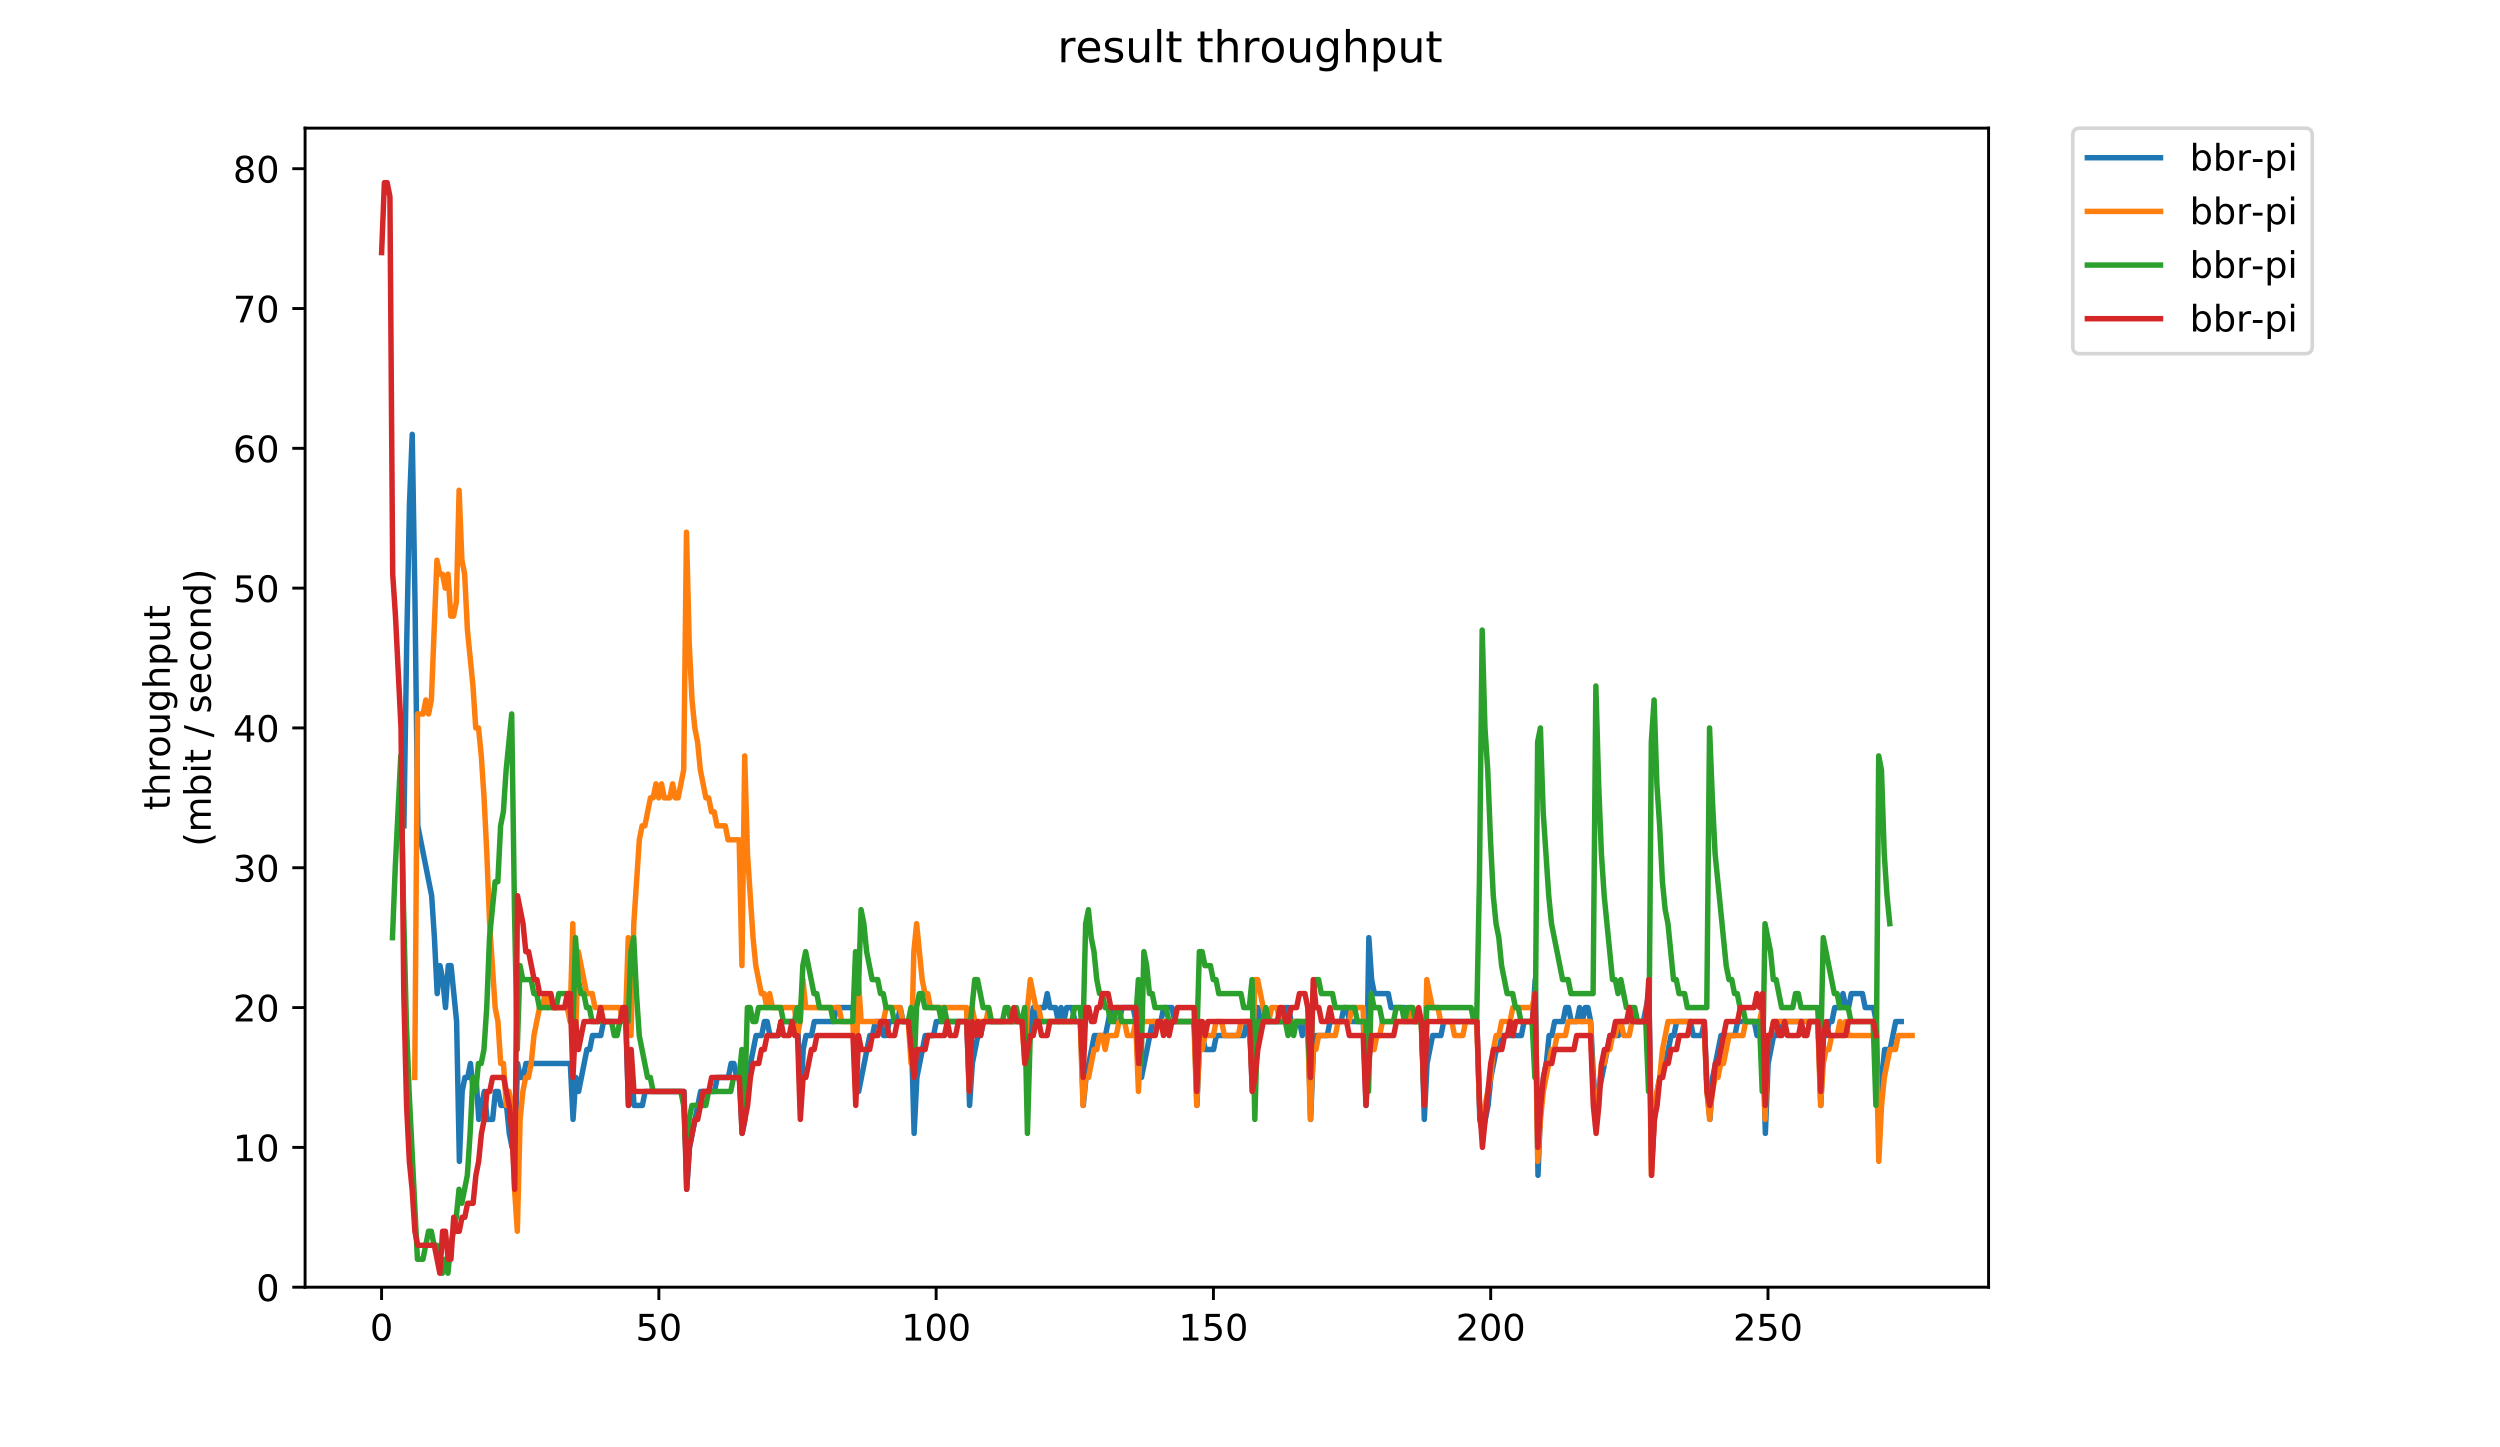 <?xml version="1.0" encoding="utf-8" standalone="no"?>
<!DOCTYPE svg PUBLIC "-//W3C//DTD SVG 1.1//EN"
  "http://www.w3.org/Graphics/SVG/1.1/DTD/svg11.dtd">
<!-- Created with matplotlib (https://matplotlib.org/) -->
<svg height="396pt" version="1.1" viewBox="0 0 684 396" width="684pt" xmlns="http://www.w3.org/2000/svg" xmlns:xlink="http://www.w3.org/1999/xlink">
 <defs>
  <style type="text/css">
*{stroke-linecap:butt;stroke-linejoin:round;}
  </style>
 </defs>
 <g id="figure_1">
  <g id="patch_1">
   <path d="M 0 396 
L 684 396 
L 684 0 
L 0 0 
z
" style="fill:#ffffff;"/>
  </g>
  <g id="axes_1">
   <g id="patch_2">
    <path d="M 83.472 352.174 
L 544.074 352.174 
L 544.074 35.062 
L 83.472 35.062 
z
" style="fill:#ffffff;"/>
   </g>
   <g id="matplotlib.axis_1">
    <g id="xtick_1">
     <g id="line2d_1">
      <defs>
       <path d="M 0 0 
L 0 3.5 
" id="m7e56ac7f64" style="stroke:#000000;stroke-width:0.8;"/>
      </defs>
      <g>
       <use style="stroke:#000000;stroke-width:0.8;" x="104.401" xlink:href="#m7e56ac7f64" y="352.174"/>
      </g>
     </g>
     <g id="text_1">
      <!-- 0 -->
      <defs>
       <path d="M 31.781 66.406 
Q 24.172 66.406 20.328 58.906 
Q 16.5 51.422 16.5 36.375 
Q 16.5 21.391 20.328 13.891 
Q 24.172 6.391 31.781 6.391 
Q 39.453 6.391 43.281 13.891 
Q 47.125 21.391 47.125 36.375 
Q 47.125 51.422 43.281 58.906 
Q 39.453 66.406 31.781 66.406 
z
M 31.781 74.219 
Q 44.047 74.219 50.516 64.516 
Q 56.984 54.828 56.984 36.375 
Q 56.984 17.969 50.516 8.266 
Q 44.047 -1.422 31.781 -1.422 
Q 19.531 -1.422 13.062 8.266 
Q 6.594 17.969 6.594 36.375 
Q 6.594 54.828 13.062 64.516 
Q 19.531 74.219 31.781 74.219 
z
" id="DejaVuSans-48"/>
      </defs>
      <g transform="translate(101.22 366.773)scale(0.1 -0.1)">
       <use xlink:href="#DejaVuSans-48"/>
      </g>
     </g>
    </g>
    <g id="xtick_2">
     <g id="line2d_2">
      <g>
       <use style="stroke:#000000;stroke-width:0.8;" x="180.265" xlink:href="#m7e56ac7f64" y="352.174"/>
      </g>
     </g>
     <g id="text_2">
      <!-- 50 -->
      <defs>
       <path d="M 10.797 72.906 
L 49.516 72.906 
L 49.516 64.594 
L 19.828 64.594 
L 19.828 46.734 
Q 21.969 47.469 24.109 47.828 
Q 26.266 48.188 28.422 48.188 
Q 40.625 48.188 47.75 41.5 
Q 54.891 34.812 54.891 23.391 
Q 54.891 11.625 47.562 5.094 
Q 40.234 -1.422 26.906 -1.422 
Q 22.312 -1.422 17.547 -0.641 
Q 12.797 0.141 7.719 1.703 
L 7.719 11.625 
Q 12.109 9.234 16.797 8.062 
Q 21.484 6.891 26.703 6.891 
Q 35.156 6.891 40.078 11.328 
Q 45.016 15.766 45.016 23.391 
Q 45.016 31 40.078 35.438 
Q 35.156 39.891 26.703 39.891 
Q 22.75 39.891 18.812 39.016 
Q 14.891 38.141 10.797 36.281 
z
" id="DejaVuSans-53"/>
      </defs>
      <g transform="translate(173.902 366.773)scale(0.1 -0.1)">
       <use xlink:href="#DejaVuSans-53"/>
       <use x="63.623" xlink:href="#DejaVuSans-48"/>
      </g>
     </g>
    </g>
    <g id="xtick_3">
     <g id="line2d_3">
      <g>
       <use style="stroke:#000000;stroke-width:0.8;" x="256.129" xlink:href="#m7e56ac7f64" y="352.174"/>
      </g>
     </g>
     <g id="text_3">
      <!-- 100 -->
      <defs>
       <path d="M 12.406 8.297 
L 28.516 8.297 
L 28.516 63.922 
L 10.984 60.406 
L 10.984 69.391 
L 28.422 72.906 
L 38.281 72.906 
L 38.281 8.297 
L 54.391 8.297 
L 54.391 0 
L 12.406 0 
z
" id="DejaVuSans-49"/>
      </defs>
      <g transform="translate(246.585 366.773)scale(0.1 -0.1)">
       <use xlink:href="#DejaVuSans-49"/>
       <use x="63.623" xlink:href="#DejaVuSans-48"/>
       <use x="127.246" xlink:href="#DejaVuSans-48"/>
      </g>
     </g>
    </g>
    <g id="xtick_4">
     <g id="line2d_4">
      <g>
       <use style="stroke:#000000;stroke-width:0.8;" x="331.993" xlink:href="#m7e56ac7f64" y="352.174"/>
      </g>
     </g>
     <g id="text_4">
      <!-- 150 -->
      <g transform="translate(322.449 366.773)scale(0.1 -0.1)">
       <use xlink:href="#DejaVuSans-49"/>
       <use x="63.623" xlink:href="#DejaVuSans-53"/>
       <use x="127.246" xlink:href="#DejaVuSans-48"/>
      </g>
     </g>
    </g>
    <g id="xtick_5">
     <g id="line2d_5">
      <g>
       <use style="stroke:#000000;stroke-width:0.8;" x="407.856" xlink:href="#m7e56ac7f64" y="352.174"/>
      </g>
     </g>
     <g id="text_5">
      <!-- 200 -->
      <defs>
       <path d="M 19.188 8.297 
L 53.609 8.297 
L 53.609 0 
L 7.328 0 
L 7.328 8.297 
Q 12.938 14.109 22.625 23.891 
Q 32.328 33.688 34.812 36.531 
Q 39.547 41.844 41.422 45.531 
Q 43.312 49.219 43.312 52.781 
Q 43.312 58.594 39.234 62.25 
Q 35.156 65.922 28.609 65.922 
Q 23.969 65.922 18.812 64.312 
Q 13.672 62.703 7.812 59.422 
L 7.812 69.391 
Q 13.766 71.781 18.938 73 
Q 24.125 74.219 28.422 74.219 
Q 39.75 74.219 46.484 68.547 
Q 53.219 62.891 53.219 53.422 
Q 53.219 48.922 51.531 44.891 
Q 49.859 40.875 45.406 35.406 
Q 44.188 33.984 37.641 27.219 
Q 31.109 20.453 19.188 8.297 
z
" id="DejaVuSans-50"/>
      </defs>
      <g transform="translate(398.313 366.773)scale(0.1 -0.1)">
       <use xlink:href="#DejaVuSans-50"/>
       <use x="63.623" xlink:href="#DejaVuSans-48"/>
       <use x="127.246" xlink:href="#DejaVuSans-48"/>
      </g>
     </g>
    </g>
    <g id="xtick_6">
     <g id="line2d_6">
      <g>
       <use style="stroke:#000000;stroke-width:0.8;" x="483.72" xlink:href="#m7e56ac7f64" y="352.174"/>
      </g>
     </g>
     <g id="text_6">
      <!-- 250 -->
      <g transform="translate(474.176 366.773)scale(0.1 -0.1)">
       <use xlink:href="#DejaVuSans-50"/>
       <use x="63.623" xlink:href="#DejaVuSans-53"/>
       <use x="127.246" xlink:href="#DejaVuSans-48"/>
      </g>
     </g>
    </g>
   </g>
   <g id="matplotlib.axis_2">
    <g id="ytick_1">
     <g id="line2d_7">
      <defs>
       <path d="M 0 0 
L -3.5 0 
" id="m1baeb7bfa3" style="stroke:#000000;stroke-width:0.8;"/>
      </defs>
      <g>
       <use style="stroke:#000000;stroke-width:0.8;" x="83.472" xlink:href="#m1baeb7bfa3" y="352.174"/>
      </g>
     </g>
     <g id="text_7">
      <!-- 0 -->
      <g transform="translate(70.11 355.973)scale(0.1 -0.1)">
       <use xlink:href="#DejaVuSans-48"/>
      </g>
     </g>
    </g>
    <g id="ytick_2">
     <g id="line2d_8">
      <g>
       <use style="stroke:#000000;stroke-width:0.8;" x="83.472" xlink:href="#m1baeb7bfa3" y="313.922"/>
      </g>
     </g>
     <g id="text_8">
      <!-- 10 -->
      <g transform="translate(63.747 317.721)scale(0.1 -0.1)">
       <use xlink:href="#DejaVuSans-49"/>
       <use x="63.623" xlink:href="#DejaVuSans-48"/>
      </g>
     </g>
    </g>
    <g id="ytick_3">
     <g id="line2d_9">
      <g>
       <use style="stroke:#000000;stroke-width:0.8;" x="83.472" xlink:href="#m1baeb7bfa3" y="275.67"/>
      </g>
     </g>
     <g id="text_9">
      <!-- 20 -->
      <g transform="translate(63.747 279.469)scale(0.1 -0.1)">
       <use xlink:href="#DejaVuSans-50"/>
       <use x="63.623" xlink:href="#DejaVuSans-48"/>
      </g>
     </g>
    </g>
    <g id="ytick_4">
     <g id="line2d_10">
      <g>
       <use style="stroke:#000000;stroke-width:0.8;" x="83.472" xlink:href="#m1baeb7bfa3" y="237.417"/>
      </g>
     </g>
     <g id="text_10">
      <!-- 30 -->
      <defs>
       <path d="M 40.578 39.312 
Q 47.656 37.797 51.625 33 
Q 55.609 28.219 55.609 21.188 
Q 55.609 10.406 48.188 4.484 
Q 40.766 -1.422 27.094 -1.422 
Q 22.516 -1.422 17.656 -0.516 
Q 12.797 0.391 7.625 2.203 
L 7.625 11.719 
Q 11.719 9.328 16.594 8.109 
Q 21.484 6.891 26.812 6.891 
Q 36.078 6.891 40.938 10.547 
Q 45.797 14.203 45.797 21.188 
Q 45.797 27.641 41.281 31.266 
Q 36.766 34.906 28.719 34.906 
L 20.219 34.906 
L 20.219 43.016 
L 29.109 43.016 
Q 36.375 43.016 40.234 45.922 
Q 44.094 48.828 44.094 54.297 
Q 44.094 59.906 40.109 62.906 
Q 36.141 65.922 28.719 65.922 
Q 24.656 65.922 20.016 65.031 
Q 15.375 64.156 9.812 62.312 
L 9.812 71.094 
Q 15.438 72.656 20.344 73.438 
Q 25.25 74.219 29.594 74.219 
Q 40.828 74.219 47.359 69.109 
Q 53.906 64.016 53.906 55.328 
Q 53.906 49.266 50.438 45.094 
Q 46.969 40.922 40.578 39.312 
z
" id="DejaVuSans-51"/>
      </defs>
      <g transform="translate(63.747 241.216)scale(0.1 -0.1)">
       <use xlink:href="#DejaVuSans-51"/>
       <use x="63.623" xlink:href="#DejaVuSans-48"/>
      </g>
     </g>
    </g>
    <g id="ytick_5">
     <g id="line2d_11">
      <g>
       <use style="stroke:#000000;stroke-width:0.8;" x="83.472" xlink:href="#m1baeb7bfa3" y="199.165"/>
      </g>
     </g>
     <g id="text_11">
      <!-- 40 -->
      <defs>
       <path d="M 37.797 64.312 
L 12.891 25.391 
L 37.797 25.391 
z
M 35.203 72.906 
L 47.609 72.906 
L 47.609 25.391 
L 58.016 25.391 
L 58.016 17.188 
L 47.609 17.188 
L 47.609 0 
L 37.797 0 
L 37.797 17.188 
L 4.891 17.188 
L 4.891 26.703 
z
" id="DejaVuSans-52"/>
      </defs>
      <g transform="translate(63.747 202.964)scale(0.1 -0.1)">
       <use xlink:href="#DejaVuSans-52"/>
       <use x="63.623" xlink:href="#DejaVuSans-48"/>
      </g>
     </g>
    </g>
    <g id="ytick_6">
     <g id="line2d_12">
      <g>
       <use style="stroke:#000000;stroke-width:0.8;" x="83.472" xlink:href="#m1baeb7bfa3" y="160.913"/>
      </g>
     </g>
     <g id="text_12">
      <!-- 50 -->
      <g transform="translate(63.747 164.712)scale(0.1 -0.1)">
       <use xlink:href="#DejaVuSans-53"/>
       <use x="63.623" xlink:href="#DejaVuSans-48"/>
      </g>
     </g>
    </g>
    <g id="ytick_7">
     <g id="line2d_13">
      <g>
       <use style="stroke:#000000;stroke-width:0.8;" x="83.472" xlink:href="#m1baeb7bfa3" y="122.66"/>
      </g>
     </g>
     <g id="text_13">
      <!-- 60 -->
      <defs>
       <path d="M 33.016 40.375 
Q 26.375 40.375 22.484 35.828 
Q 18.609 31.297 18.609 23.391 
Q 18.609 15.531 22.484 10.953 
Q 26.375 6.391 33.016 6.391 
Q 39.656 6.391 43.531 10.953 
Q 47.406 15.531 47.406 23.391 
Q 47.406 31.297 43.531 35.828 
Q 39.656 40.375 33.016 40.375 
z
M 52.594 71.297 
L 52.594 62.312 
Q 48.875 64.062 45.094 64.984 
Q 41.312 65.922 37.594 65.922 
Q 27.828 65.922 22.672 59.328 
Q 17.531 52.734 16.797 39.406 
Q 19.672 43.656 24.016 45.922 
Q 28.375 48.188 33.594 48.188 
Q 44.578 48.188 50.953 41.516 
Q 57.328 34.859 57.328 23.391 
Q 57.328 12.156 50.688 5.359 
Q 44.047 -1.422 33.016 -1.422 
Q 20.359 -1.422 13.672 8.266 
Q 6.984 17.969 6.984 36.375 
Q 6.984 53.656 15.188 63.938 
Q 23.391 74.219 37.203 74.219 
Q 40.922 74.219 44.703 73.484 
Q 48.484 72.75 52.594 71.297 
z
" id="DejaVuSans-54"/>
      </defs>
      <g transform="translate(63.747 126.46)scale(0.1 -0.1)">
       <use xlink:href="#DejaVuSans-54"/>
       <use x="63.623" xlink:href="#DejaVuSans-48"/>
      </g>
     </g>
    </g>
    <g id="ytick_8">
     <g id="line2d_14">
      <g>
       <use style="stroke:#000000;stroke-width:0.8;" x="83.472" xlink:href="#m1baeb7bfa3" y="84.408"/>
      </g>
     </g>
     <g id="text_14">
      <!-- 70 -->
      <defs>
       <path d="M 8.203 72.906 
L 55.078 72.906 
L 55.078 68.703 
L 28.609 0 
L 18.312 0 
L 43.219 64.594 
L 8.203 64.594 
z
" id="DejaVuSans-55"/>
      </defs>
      <g transform="translate(63.747 88.207)scale(0.1 -0.1)">
       <use xlink:href="#DejaVuSans-55"/>
       <use x="63.623" xlink:href="#DejaVuSans-48"/>
      </g>
     </g>
    </g>
    <g id="ytick_9">
     <g id="line2d_15">
      <g>
       <use style="stroke:#000000;stroke-width:0.8;" x="83.472" xlink:href="#m1baeb7bfa3" y="46.156"/>
      </g>
     </g>
     <g id="text_15">
      <!-- 80 -->
      <defs>
       <path d="M 31.781 34.625 
Q 24.75 34.625 20.719 30.859 
Q 16.703 27.094 16.703 20.516 
Q 16.703 13.922 20.719 10.156 
Q 24.75 6.391 31.781 6.391 
Q 38.812 6.391 42.859 10.172 
Q 46.922 13.969 46.922 20.516 
Q 46.922 27.094 42.891 30.859 
Q 38.875 34.625 31.781 34.625 
z
M 21.922 38.812 
Q 15.578 40.375 12.031 44.719 
Q 8.5 49.078 8.5 55.328 
Q 8.5 64.062 14.719 69.141 
Q 20.953 74.219 31.781 74.219 
Q 42.672 74.219 48.875 69.141 
Q 55.078 64.062 55.078 55.328 
Q 55.078 49.078 51.531 44.719 
Q 48 40.375 41.703 38.812 
Q 48.828 37.156 52.797 32.312 
Q 56.781 27.484 56.781 20.516 
Q 56.781 9.906 50.312 4.234 
Q 43.844 -1.422 31.781 -1.422 
Q 19.734 -1.422 13.25 4.234 
Q 6.781 9.906 6.781 20.516 
Q 6.781 27.484 10.781 32.312 
Q 14.797 37.156 21.922 38.812 
z
M 18.312 54.391 
Q 18.312 48.734 21.844 45.562 
Q 25.391 42.391 31.781 42.391 
Q 38.141 42.391 41.719 45.562 
Q 45.312 48.734 45.312 54.391 
Q 45.312 60.062 41.719 63.234 
Q 38.141 66.406 31.781 66.406 
Q 25.391 66.406 21.844 63.234 
Q 18.312 60.062 18.312 54.391 
z
" id="DejaVuSans-56"/>
      </defs>
      <g transform="translate(63.747 49.955)scale(0.1 -0.1)">
       <use xlink:href="#DejaVuSans-56"/>
       <use x="63.623" xlink:href="#DejaVuSans-48"/>
      </g>
     </g>
    </g>
    <g id="text_16">
     <!-- throughput -->
     <defs>
      <path d="M 18.312 70.219 
L 18.312 54.688 
L 36.812 54.688 
L 36.812 47.703 
L 18.312 47.703 
L 18.312 18.016 
Q 18.312 11.328 20.141 9.422 
Q 21.969 7.516 27.594 7.516 
L 36.812 7.516 
L 36.812 0 
L 27.594 0 
Q 17.188 0 13.234 3.875 
Q 9.281 7.766 9.281 18.016 
L 9.281 47.703 
L 2.688 47.703 
L 2.688 54.688 
L 9.281 54.688 
L 9.281 70.219 
z
" id="DejaVuSans-116"/>
      <path d="M 54.891 33.016 
L 54.891 0 
L 45.906 0 
L 45.906 32.719 
Q 45.906 40.484 42.875 44.328 
Q 39.844 48.188 33.797 48.188 
Q 26.516 48.188 22.312 43.547 
Q 18.109 38.922 18.109 30.906 
L 18.109 0 
L 9.078 0 
L 9.078 75.984 
L 18.109 75.984 
L 18.109 46.188 
Q 21.344 51.125 25.703 53.562 
Q 30.078 56 35.797 56 
Q 45.219 56 50.047 50.172 
Q 54.891 44.344 54.891 33.016 
z
" id="DejaVuSans-104"/>
      <path d="M 41.109 46.297 
Q 39.594 47.172 37.812 47.578 
Q 36.031 48 33.891 48 
Q 26.266 48 22.188 43.047 
Q 18.109 38.094 18.109 28.812 
L 18.109 0 
L 9.078 0 
L 9.078 54.688 
L 18.109 54.688 
L 18.109 46.188 
Q 20.953 51.172 25.484 53.578 
Q 30.031 56 36.531 56 
Q 37.453 56 38.578 55.875 
Q 39.703 55.766 41.062 55.516 
z
" id="DejaVuSans-114"/>
      <path d="M 30.609 48.391 
Q 23.391 48.391 19.188 42.75 
Q 14.984 37.109 14.984 27.297 
Q 14.984 17.484 19.156 11.844 
Q 23.344 6.203 30.609 6.203 
Q 37.797 6.203 41.984 11.859 
Q 46.188 17.531 46.188 27.297 
Q 46.188 37.016 41.984 42.703 
Q 37.797 48.391 30.609 48.391 
z
M 30.609 56 
Q 42.328 56 49.016 48.375 
Q 55.719 40.766 55.719 27.297 
Q 55.719 13.875 49.016 6.219 
Q 42.328 -1.422 30.609 -1.422 
Q 18.844 -1.422 12.172 6.219 
Q 5.516 13.875 5.516 27.297 
Q 5.516 40.766 12.172 48.375 
Q 18.844 56 30.609 56 
z
" id="DejaVuSans-111"/>
      <path d="M 8.5 21.578 
L 8.5 54.688 
L 17.484 54.688 
L 17.484 21.922 
Q 17.484 14.156 20.5 10.266 
Q 23.531 6.391 29.594 6.391 
Q 36.859 6.391 41.078 11.031 
Q 45.312 15.672 45.312 23.688 
L 45.312 54.688 
L 54.297 54.688 
L 54.297 0 
L 45.312 0 
L 45.312 8.406 
Q 42.047 3.422 37.719 1 
Q 33.406 -1.422 27.688 -1.422 
Q 18.266 -1.422 13.375 4.438 
Q 8.5 10.297 8.5 21.578 
z
M 31.109 56 
z
" id="DejaVuSans-117"/>
      <path d="M 45.406 27.984 
Q 45.406 37.75 41.375 43.109 
Q 37.359 48.484 30.078 48.484 
Q 22.859 48.484 18.828 43.109 
Q 14.797 37.75 14.797 27.984 
Q 14.797 18.266 18.828 12.891 
Q 22.859 7.516 30.078 7.516 
Q 37.359 7.516 41.375 12.891 
Q 45.406 18.266 45.406 27.984 
z
M 54.391 6.781 
Q 54.391 -7.172 48.188 -13.984 
Q 42 -20.797 29.203 -20.797 
Q 24.469 -20.797 20.266 -20.094 
Q 16.062 -19.391 12.109 -17.922 
L 12.109 -9.188 
Q 16.062 -11.328 19.922 -12.344 
Q 23.781 -13.375 27.781 -13.375 
Q 36.625 -13.375 41.016 -8.766 
Q 45.406 -4.156 45.406 5.172 
L 45.406 9.625 
Q 42.625 4.781 38.281 2.391 
Q 33.938 0 27.875 0 
Q 17.828 0 11.672 7.656 
Q 5.516 15.328 5.516 27.984 
Q 5.516 40.672 11.672 48.328 
Q 17.828 56 27.875 56 
Q 33.938 56 38.281 53.609 
Q 42.625 51.219 45.406 46.391 
L 45.406 54.688 
L 54.391 54.688 
z
" id="DejaVuSans-103"/>
      <path d="M 18.109 8.203 
L 18.109 -20.797 
L 9.078 -20.797 
L 9.078 54.688 
L 18.109 54.688 
L 18.109 46.391 
Q 20.953 51.266 25.266 53.625 
Q 29.594 56 35.594 56 
Q 45.562 56 51.781 48.094 
Q 58.016 40.188 58.016 27.297 
Q 58.016 14.406 51.781 6.484 
Q 45.562 -1.422 35.594 -1.422 
Q 29.594 -1.422 25.266 0.953 
Q 20.953 3.328 18.109 8.203 
z
M 48.688 27.297 
Q 48.688 37.203 44.609 42.844 
Q 40.531 48.484 33.406 48.484 
Q 26.266 48.484 22.188 42.844 
Q 18.109 37.203 18.109 27.297 
Q 18.109 17.391 22.188 11.75 
Q 26.266 6.109 33.406 6.109 
Q 40.531 6.109 44.609 11.75 
Q 48.688 17.391 48.688 27.297 
z
" id="DejaVuSans-112"/>
     </defs>
     <g transform="translate(46.47 221.675)rotate(-90)scale(0.1 -0.1)">
      <use xlink:href="#DejaVuSans-116"/>
      <use x="39.209" xlink:href="#DejaVuSans-104"/>
      <use x="102.588" xlink:href="#DejaVuSans-114"/>
      <use x="143.67" xlink:href="#DejaVuSans-111"/>
      <use x="204.852" xlink:href="#DejaVuSans-117"/>
      <use x="268.23" xlink:href="#DejaVuSans-103"/>
      <use x="331.707" xlink:href="#DejaVuSans-104"/>
      <use x="395.086" xlink:href="#DejaVuSans-112"/>
      <use x="458.562" xlink:href="#DejaVuSans-117"/>
      <use x="521.941" xlink:href="#DejaVuSans-116"/>
     </g>
     <!-- (mbit / second) -->
     <defs>
      <path d="M 31 75.875 
Q 24.469 64.656 21.281 53.656 
Q 18.109 42.672 18.109 31.391 
Q 18.109 20.125 21.312 9.062 
Q 24.516 -2 31 -13.188 
L 23.188 -13.188 
Q 15.875 -1.703 12.234 9.375 
Q 8.594 20.453 8.594 31.391 
Q 8.594 42.281 12.203 53.312 
Q 15.828 64.359 23.188 75.875 
z
" id="DejaVuSans-40"/>
      <path d="M 52 44.188 
Q 55.375 50.25 60.062 53.125 
Q 64.75 56 71.094 56 
Q 79.641 56 84.281 50.016 
Q 88.922 44.047 88.922 33.016 
L 88.922 0 
L 79.891 0 
L 79.891 32.719 
Q 79.891 40.578 77.094 44.375 
Q 74.312 48.188 68.609 48.188 
Q 61.625 48.188 57.562 43.547 
Q 53.516 38.922 53.516 30.906 
L 53.516 0 
L 44.484 0 
L 44.484 32.719 
Q 44.484 40.625 41.703 44.406 
Q 38.922 48.188 33.109 48.188 
Q 26.219 48.188 22.156 43.531 
Q 18.109 38.875 18.109 30.906 
L 18.109 0 
L 9.078 0 
L 9.078 54.688 
L 18.109 54.688 
L 18.109 46.188 
Q 21.188 51.219 25.484 53.609 
Q 29.781 56 35.688 56 
Q 41.656 56 45.828 52.969 
Q 50 49.953 52 44.188 
z
" id="DejaVuSans-109"/>
      <path d="M 48.688 27.297 
Q 48.688 37.203 44.609 42.844 
Q 40.531 48.484 33.406 48.484 
Q 26.266 48.484 22.188 42.844 
Q 18.109 37.203 18.109 27.297 
Q 18.109 17.391 22.188 11.75 
Q 26.266 6.109 33.406 6.109 
Q 40.531 6.109 44.609 11.75 
Q 48.688 17.391 48.688 27.297 
z
M 18.109 46.391 
Q 20.953 51.266 25.266 53.625 
Q 29.594 56 35.594 56 
Q 45.562 56 51.781 48.094 
Q 58.016 40.188 58.016 27.297 
Q 58.016 14.406 51.781 6.484 
Q 45.562 -1.422 35.594 -1.422 
Q 29.594 -1.422 25.266 0.953 
Q 20.953 3.328 18.109 8.203 
L 18.109 0 
L 9.078 0 
L 9.078 75.984 
L 18.109 75.984 
z
" id="DejaVuSans-98"/>
      <path d="M 9.422 54.688 
L 18.406 54.688 
L 18.406 0 
L 9.422 0 
z
M 9.422 75.984 
L 18.406 75.984 
L 18.406 64.594 
L 9.422 64.594 
z
" id="DejaVuSans-105"/>
      <path id="DejaVuSans-32"/>
      <path d="M 25.391 72.906 
L 33.688 72.906 
L 8.297 -9.281 
L 0 -9.281 
z
" id="DejaVuSans-47"/>
      <path d="M 44.281 53.078 
L 44.281 44.578 
Q 40.484 46.531 36.375 47.5 
Q 32.281 48.484 27.875 48.484 
Q 21.188 48.484 17.844 46.438 
Q 14.5 44.391 14.5 40.281 
Q 14.5 37.156 16.891 35.375 
Q 19.281 33.594 26.516 31.984 
L 29.594 31.297 
Q 39.156 29.25 43.188 25.516 
Q 47.219 21.781 47.219 15.094 
Q 47.219 7.469 41.188 3.016 
Q 35.156 -1.422 24.609 -1.422 
Q 20.219 -1.422 15.453 -0.562 
Q 10.688 0.297 5.422 2 
L 5.422 11.281 
Q 10.406 8.688 15.234 7.391 
Q 20.062 6.109 24.812 6.109 
Q 31.156 6.109 34.562 8.281 
Q 37.984 10.453 37.984 14.406 
Q 37.984 18.062 35.516 20.016 
Q 33.062 21.969 24.703 23.781 
L 21.578 24.516 
Q 13.234 26.266 9.516 29.906 
Q 5.812 33.547 5.812 39.891 
Q 5.812 47.609 11.281 51.797 
Q 16.75 56 26.812 56 
Q 31.781 56 36.172 55.266 
Q 40.578 54.547 44.281 53.078 
z
" id="DejaVuSans-115"/>
      <path d="M 56.203 29.594 
L 56.203 25.203 
L 14.891 25.203 
Q 15.484 15.922 20.484 11.062 
Q 25.484 6.203 34.422 6.203 
Q 39.594 6.203 44.453 7.469 
Q 49.312 8.734 54.109 11.281 
L 54.109 2.781 
Q 49.266 0.734 44.188 -0.344 
Q 39.109 -1.422 33.891 -1.422 
Q 20.797 -1.422 13.156 6.188 
Q 5.516 13.812 5.516 26.812 
Q 5.516 40.234 12.766 48.109 
Q 20.016 56 32.328 56 
Q 43.359 56 49.781 48.891 
Q 56.203 41.797 56.203 29.594 
z
M 47.219 32.234 
Q 47.125 39.594 43.094 43.984 
Q 39.062 48.391 32.422 48.391 
Q 24.906 48.391 20.391 44.141 
Q 15.875 39.891 15.188 32.172 
z
" id="DejaVuSans-101"/>
      <path d="M 48.781 52.594 
L 48.781 44.188 
Q 44.969 46.297 41.141 47.344 
Q 37.312 48.391 33.406 48.391 
Q 24.656 48.391 19.812 42.844 
Q 14.984 37.312 14.984 27.297 
Q 14.984 17.281 19.812 11.734 
Q 24.656 6.203 33.406 6.203 
Q 37.312 6.203 41.141 7.25 
Q 44.969 8.297 48.781 10.406 
L 48.781 2.094 
Q 45.016 0.344 40.984 -0.531 
Q 36.969 -1.422 32.422 -1.422 
Q 20.062 -1.422 12.781 6.344 
Q 5.516 14.109 5.516 27.297 
Q 5.516 40.672 12.859 48.328 
Q 20.219 56 33.016 56 
Q 37.156 56 41.109 55.141 
Q 45.062 54.297 48.781 52.594 
z
" id="DejaVuSans-99"/>
      <path d="M 54.891 33.016 
L 54.891 0 
L 45.906 0 
L 45.906 32.719 
Q 45.906 40.484 42.875 44.328 
Q 39.844 48.188 33.797 48.188 
Q 26.516 48.188 22.312 43.547 
Q 18.109 38.922 18.109 30.906 
L 18.109 0 
L 9.078 0 
L 9.078 54.688 
L 18.109 54.688 
L 18.109 46.188 
Q 21.344 51.125 25.703 53.562 
Q 30.078 56 35.797 56 
Q 45.219 56 50.047 50.172 
Q 54.891 44.344 54.891 33.016 
z
" id="DejaVuSans-110"/>
      <path d="M 45.406 46.391 
L 45.406 75.984 
L 54.391 75.984 
L 54.391 0 
L 45.406 0 
L 45.406 8.203 
Q 42.578 3.328 38.25 0.953 
Q 33.938 -1.422 27.875 -1.422 
Q 17.969 -1.422 11.734 6.484 
Q 5.516 14.406 5.516 27.297 
Q 5.516 40.188 11.734 48.094 
Q 17.969 56 27.875 56 
Q 33.938 56 38.25 53.625 
Q 42.578 51.266 45.406 46.391 
z
M 14.797 27.297 
Q 14.797 17.391 18.875 11.75 
Q 22.953 6.109 30.078 6.109 
Q 37.203 6.109 41.297 11.75 
Q 45.406 17.391 45.406 27.297 
Q 45.406 37.203 41.297 42.844 
Q 37.203 48.484 30.078 48.484 
Q 22.953 48.484 18.875 42.844 
Q 14.797 37.203 14.797 27.297 
z
" id="DejaVuSans-100"/>
      <path d="M 8.016 75.875 
L 15.828 75.875 
Q 23.141 64.359 26.781 53.312 
Q 30.422 42.281 30.422 31.391 
Q 30.422 20.453 26.781 9.375 
Q 23.141 -1.703 15.828 -13.188 
L 8.016 -13.188 
Q 14.5 -2 17.703 9.062 
Q 20.906 20.125 20.906 31.391 
Q 20.906 42.672 17.703 53.656 
Q 14.5 64.656 8.016 75.875 
z
" id="DejaVuSans-41"/>
     </defs>
     <g transform="translate(57.668 231.609)rotate(-90)scale(0.1 -0.1)">
      <use xlink:href="#DejaVuSans-40"/>
      <use x="39.014" xlink:href="#DejaVuSans-109"/>
      <use x="136.426" xlink:href="#DejaVuSans-98"/>
      <use x="199.902" xlink:href="#DejaVuSans-105"/>
      <use x="227.686" xlink:href="#DejaVuSans-116"/>
      <use x="266.895" xlink:href="#DejaVuSans-32"/>
      <use x="298.682" xlink:href="#DejaVuSans-47"/>
      <use x="332.373" xlink:href="#DejaVuSans-32"/>
      <use x="364.16" xlink:href="#DejaVuSans-115"/>
      <use x="416.26" xlink:href="#DejaVuSans-101"/>
      <use x="477.783" xlink:href="#DejaVuSans-99"/>
      <use x="532.764" xlink:href="#DejaVuSans-111"/>
      <use x="593.945" xlink:href="#DejaVuSans-110"/>
      <use x="657.324" xlink:href="#DejaVuSans-100"/>
      <use x="720.801" xlink:href="#DejaVuSans-41"/>
     </g>
    </g>
   </g>
   <g id="line2d_16">
    <path clip-path="url(#pbe0a072c72)" d="M 110.511 225.942 
L 111.27 176.214 
L 112.029 137.961 
L 112.787 118.835 
L 113.546 164.738 
L 114.304 225.942 
L 118.098 245.068 
L 118.856 256.543 
L 119.615 271.844 
L 120.374 264.194 
L 121.132 268.019 
L 121.891 275.67 
L 122.649 264.194 
L 123.408 264.194 
L 124.925 279.495 
L 125.684 317.747 
L 126.443 298.621 
L 127.201 294.796 
L 127.96 294.796 
L 128.719 290.97 
L 129.477 298.621 
L 130.236 294.796 
L 130.994 306.271 
L 132.512 298.621 
L 133.27 306.271 
L 134.788 306.271 
L 135.546 298.621 
L 136.305 298.621 
L 137.064 302.446 
L 138.581 302.446 
L 139.34 310.097 
L 140.098 313.922 
L 140.857 313.922 
L 141.615 290.97 
L 142.374 294.796 
L 143.133 294.796 
L 143.891 290.97 
L 156.03 290.97 
L 156.788 306.271 
L 157.547 294.796 
L 158.305 298.621 
L 160.581 287.145 
L 161.34 287.145 
L 162.099 283.32 
L 164.375 283.32 
L 165.133 279.495 
L 169.685 279.495 
L 170.444 275.67 
L 171.202 279.495 
L 171.961 302.446 
L 172.72 290.97 
L 173.478 302.446 
L 175.754 302.446 
L 176.513 298.621 
L 187.134 298.621 
L 187.892 325.398 
L 188.651 313.922 
L 191.686 298.621 
L 195.479 298.621 
L 196.237 294.796 
L 199.272 294.796 
L 200.031 290.97 
L 200.789 290.97 
L 201.548 294.796 
L 202.306 294.796 
L 203.065 310.097 
L 203.824 306.271 
L 205.341 290.97 
L 206.858 283.32 
L 208.376 283.32 
L 209.134 279.495 
L 209.893 279.495 
L 210.651 283.32 
L 212.927 283.32 
L 213.686 279.495 
L 218.238 279.495 
L 218.996 302.446 
L 219.755 287.145 
L 220.514 283.32 
L 222.031 283.32 
L 222.79 279.495 
L 228.1 279.495 
L 228.859 275.67 
L 233.411 275.67 
L 234.169 298.621 
L 234.928 298.621 
L 237.962 283.32 
L 238.721 283.32 
L 239.48 279.495 
L 240.997 279.495 
L 241.756 283.32 
L 242.514 283.32 
L 243.273 279.495 
L 245.549 279.495 
L 246.307 275.67 
L 247.066 279.495 
L 248.583 279.495 
L 249.342 283.32 
L 250.101 310.097 
L 250.859 294.796 
L 253.135 283.32 
L 255.411 283.32 
L 256.17 279.495 
L 264.515 279.495 
L 265.273 302.446 
L 266.032 290.97 
L 267.549 283.32 
L 268.308 283.32 
L 269.067 279.495 
L 279.688 279.495 
L 280.446 287.145 
L 281.205 290.97 
L 281.963 279.495 
L 282.722 275.67 
L 283.481 279.495 
L 284.239 275.67 
L 285.757 275.67 
L 286.515 271.844 
L 287.274 275.67 
L 288.791 275.67 
L 289.55 279.495 
L 290.308 275.67 
L 291.067 279.495 
L 291.826 275.67 
L 293.343 275.67 
L 294.102 279.495 
L 295.619 279.495 
L 296.378 302.446 
L 297.136 294.796 
L 299.412 283.32 
L 302.447 283.32 
L 303.964 275.67 
L 304.723 279.495 
L 306.24 279.495 
L 306.998 275.67 
L 310.033 275.67 
L 310.792 279.495 
L 311.55 294.796 
L 312.309 294.796 
L 315.344 279.495 
L 317.619 279.495 
L 318.378 275.67 
L 320.654 275.67 
L 321.413 279.495 
L 326.723 279.495 
L 327.482 302.446 
L 328.24 283.32 
L 328.999 283.32 
L 329.758 287.145 
L 332.034 287.145 
L 332.792 283.32 
L 340.379 283.32 
L 341.137 279.495 
L 341.896 279.495 
L 342.654 298.621 
L 343.413 275.67 
L 344.172 275.67 
L 344.93 279.495 
L 350.999 279.495 
L 351.758 275.67 
L 352.517 275.67 
L 353.275 279.495 
L 355.551 279.495 
L 356.31 283.32 
L 357.069 279.495 
L 357.827 279.495 
L 358.586 306.271 
L 359.345 287.145 
L 360.103 283.32 
L 363.138 283.32 
L 363.896 279.495 
L 366.931 279.495 
L 367.69 275.67 
L 368.448 275.67 
L 369.207 279.495 
L 373 279.495 
L 373.759 302.446 
L 374.517 256.543 
L 375.276 268.019 
L 376.035 271.844 
L 379.828 271.844 
L 380.586 275.67 
L 384.38 275.67 
L 385.138 279.495 
L 388.931 279.495 
L 389.69 306.271 
L 390.449 290.97 
L 391.966 283.32 
L 394.242 283.32 
L 395 279.495 
L 404.104 279.495 
L 404.863 306.271 
L 405.621 310.097 
L 407.139 302.446 
L 407.897 294.796 
L 409.415 287.145 
L 410.173 287.145 
L 410.932 283.32 
L 416.242 283.32 
L 417.001 279.495 
L 419.277 279.495 
L 420.036 268.019 
L 420.794 321.572 
L 421.553 302.446 
L 422.311 294.796 
L 423.07 290.97 
L 423.829 283.32 
L 424.587 283.32 
L 425.346 279.495 
L 427.622 279.495 
L 428.381 275.67 
L 429.139 275.67 
L 429.898 279.495 
L 431.415 279.495 
L 432.174 275.67 
L 432.932 279.495 
L 433.691 275.67 
L 434.45 275.67 
L 435.208 279.495 
L 435.967 294.796 
L 436.726 302.446 
L 440.519 283.32 
L 442.795 283.32 
L 443.553 279.495 
L 449.622 279.495 
L 451.14 271.844 
L 451.898 317.747 
L 452.657 306.271 
L 453.416 298.621 
L 454.933 290.97 
L 455.692 290.97 
L 457.209 283.32 
L 457.967 283.32 
L 458.726 279.495 
L 462.519 279.495 
L 463.278 283.32 
L 465.554 283.32 
L 466.312 279.495 
L 467.071 298.621 
L 467.83 306.271 
L 468.588 294.796 
L 470.864 283.32 
L 474.657 283.32 
L 475.416 279.495 
L 479.968 279.495 
L 480.727 283.32 
L 482.244 283.32 
L 483.002 310.097 
L 483.761 290.97 
L 485.278 283.32 
L 486.037 283.32 
L 486.796 279.495 
L 497.417 279.495 
L 498.175 302.446 
L 498.934 283.32 
L 499.693 283.32 
L 500.451 279.495 
L 501.21 279.495 
L 501.968 275.67 
L 503.486 275.67 
L 504.244 271.844 
L 505.003 275.67 
L 505.762 275.67 
L 506.52 271.844 
L 509.555 271.844 
L 510.313 275.67 
L 512.589 275.67 
L 513.348 279.495 
L 514.107 310.097 
L 514.865 294.796 
L 515.624 287.145 
L 517.141 287.145 
L 518.658 279.495 
L 520.176 279.495 
L 520.176 279.495 
" style="fill:none;stroke:#1f77b4;stroke-linecap:square;stroke-width:1.5;"/>
   </g>
   <g id="line2d_17">
    <path clip-path="url(#pbe0a072c72)" d="M 113.473 294.796 
L 114.232 195.34 
L 115.749 195.34 
L 116.508 191.514 
L 117.266 195.34 
L 118.025 191.514 
L 119.542 153.262 
L 120.301 157.087 
L 121.059 157.087 
L 121.818 160.913 
L 122.577 157.087 
L 123.335 168.563 
L 124.094 168.563 
L 124.853 164.738 
L 125.611 134.136 
L 126.37 153.262 
L 127.128 157.087 
L 127.887 172.388 
L 129.404 187.689 
L 130.163 199.165 
L 130.922 199.165 
L 131.68 206.815 
L 132.439 218.291 
L 133.198 233.592 
L 133.956 252.718 
L 135.473 275.67 
L 136.232 279.495 
L 136.991 290.97 
L 137.749 290.97 
L 138.508 302.446 
L 139.267 298.621 
L 140.025 302.446 
L 140.784 325.398 
L 141.543 336.873 
L 142.301 306.271 
L 143.06 298.621 
L 143.819 294.796 
L 144.577 294.796 
L 145.336 290.97 
L 146.094 283.32 
L 147.612 275.67 
L 148.37 275.67 
L 149.129 271.844 
L 149.888 275.67 
L 150.646 271.844 
L 151.405 275.67 
L 155.198 275.67 
L 155.957 279.495 
L 156.715 252.718 
L 157.474 283.32 
L 158.233 260.369 
L 160.509 271.844 
L 162.026 271.844 
L 162.784 275.67 
L 169.612 275.67 
L 170.371 279.495 
L 171.129 279.495 
L 171.888 256.543 
L 172.647 283.32 
L 173.405 252.718 
L 174.923 229.767 
L 175.681 225.942 
L 176.44 225.942 
L 177.957 218.291 
L 178.716 218.291 
L 179.474 214.466 
L 180.233 218.291 
L 180.992 214.466 
L 181.75 218.291 
L 183.268 218.291 
L 184.026 214.466 
L 184.785 218.291 
L 185.544 218.291 
L 187.061 210.641 
L 187.82 145.612 
L 188.578 176.214 
L 189.337 191.514 
L 190.095 199.165 
L 190.854 202.99 
L 191.613 210.641 
L 193.13 218.291 
L 193.889 218.291 
L 194.647 222.116 
L 195.406 222.116 
L 196.165 225.942 
L 198.44 225.942 
L 199.199 229.767 
L 202.234 229.767 
L 202.992 264.194 
L 203.751 206.815 
L 204.51 233.592 
L 206.027 256.543 
L 206.785 264.194 
L 208.303 271.844 
L 209.061 271.844 
L 209.82 275.67 
L 210.579 271.844 
L 211.337 275.67 
L 217.406 275.67 
L 218.165 283.32 
L 218.924 279.495 
L 219.682 268.019 
L 220.441 275.67 
L 229.545 275.67 
L 230.303 279.495 
L 233.338 279.495 
L 234.096 298.621 
L 234.855 268.019 
L 235.614 279.495 
L 241.683 279.495 
L 242.441 275.67 
L 246.235 275.67 
L 246.993 279.495 
L 248.511 279.495 
L 249.269 290.97 
L 250.028 260.369 
L 250.786 252.718 
L 252.304 268.019 
L 253.062 271.844 
L 253.821 271.844 
L 254.58 275.67 
L 264.442 275.67 
L 265.201 298.621 
L 265.959 275.67 
L 266.718 279.495 
L 269.752 279.495 
L 270.511 275.67 
L 271.27 279.495 
L 279.615 279.495 
L 280.373 290.97 
L 281.132 275.67 
L 281.891 268.019 
L 283.408 275.67 
L 284.167 275.67 
L 284.925 279.495 
L 295.546 279.495 
L 296.305 302.446 
L 297.063 294.796 
L 297.822 294.796 
L 299.339 287.145 
L 300.098 287.145 
L 300.857 283.32 
L 301.615 283.32 
L 302.374 287.145 
L 303.132 283.32 
L 305.408 283.32 
L 306.167 279.495 
L 307.684 279.495 
L 308.443 283.32 
L 309.96 283.32 
L 310.719 279.495 
L 311.477 298.621 
L 312.236 279.495 
L 326.65 279.495 
L 327.409 302.446 
L 328.168 287.145 
L 328.926 287.145 
L 329.685 283.32 
L 331.961 283.32 
L 332.719 279.495 
L 334.237 279.495 
L 334.995 283.32 
L 338.788 283.32 
L 339.547 279.495 
L 341.823 279.495 
L 342.582 294.796 
L 343.34 268.019 
L 344.099 268.019 
L 346.375 279.495 
L 347.133 279.495 
L 347.892 275.67 
L 349.409 275.67 
L 350.168 279.495 
L 357.754 279.495 
L 358.513 306.271 
L 359.272 287.145 
L 360.03 287.145 
L 360.789 283.32 
L 365.341 283.32 
L 366.099 279.495 
L 369.134 279.495 
L 369.893 275.67 
L 372.927 275.67 
L 373.686 294.796 
L 374.444 287.145 
L 375.962 287.145 
L 376.72 283.32 
L 377.479 283.32 
L 378.238 279.495 
L 385.065 279.495 
L 385.824 275.67 
L 386.583 279.495 
L 388.859 279.495 
L 389.617 298.621 
L 390.376 268.019 
L 391.893 275.67 
L 393.41 275.67 
L 394.169 279.495 
L 397.204 279.495 
L 397.962 283.32 
L 400.238 283.32 
L 400.997 279.495 
L 404.031 279.495 
L 404.79 302.446 
L 405.549 310.097 
L 406.307 302.446 
L 407.825 294.796 
L 408.583 287.145 
L 409.342 283.32 
L 410.1 283.32 
L 410.859 279.495 
L 413.135 279.495 
L 413.894 275.67 
L 419.204 275.67 
L 419.963 271.844 
L 420.721 317.747 
L 421.48 306.271 
L 422.239 298.621 
L 424.515 287.145 
L 425.273 287.145 
L 426.032 283.32 
L 428.308 283.32 
L 429.066 279.495 
L 435.135 279.495 
L 435.894 298.621 
L 436.653 306.271 
L 438.17 290.97 
L 438.929 290.97 
L 439.687 287.145 
L 440.446 287.145 
L 441.205 283.32 
L 441.963 283.32 
L 442.722 279.495 
L 443.48 279.495 
L 444.239 283.32 
L 445.756 283.32 
L 446.515 279.495 
L 450.308 279.495 
L 451.067 271.844 
L 451.826 321.572 
L 452.584 306.271 
L 453.343 298.621 
L 454.101 294.796 
L 454.86 287.145 
L 456.377 279.495 
L 466.24 279.495 
L 466.998 298.621 
L 467.757 306.271 
L 468.516 298.621 
L 469.274 294.796 
L 470.033 294.796 
L 470.791 290.97 
L 471.55 290.97 
L 473.067 283.32 
L 476.861 283.32 
L 477.619 279.495 
L 481.412 279.495 
L 482.171 275.67 
L 482.93 306.271 
L 483.688 283.32 
L 484.447 283.32 
L 485.206 279.495 
L 497.344 279.495 
L 498.102 302.446 
L 498.861 290.97 
L 499.62 287.145 
L 500.378 287.145 
L 501.137 283.32 
L 502.654 283.32 
L 503.413 279.495 
L 504.172 283.32 
L 504.93 279.495 
L 505.689 283.32 
L 513.275 283.32 
L 514.034 317.747 
L 514.792 302.446 
L 515.551 294.796 
L 517.068 287.145 
L 518.586 287.145 
L 519.344 283.32 
L 523.137 283.32 
L 523.137 283.32 
" style="fill:none;stroke:#ff7f0e;stroke-linecap:square;stroke-width:1.5;"/>
   </g>
   <g id="line2d_18">
    <path clip-path="url(#pbe0a072c72)" d="M 107.38 256.543 
L 108.138 237.417 
L 109.656 206.815 
L 110.414 248.893 
L 111.173 279.495 
L 111.931 298.621 
L 114.207 344.524 
L 115.725 344.524 
L 117.242 336.873 
L 118.001 336.873 
L 118.759 340.698 
L 119.518 340.698 
L 121.035 348.349 
L 121.794 344.524 
L 122.552 348.349 
L 123.311 340.698 
L 124.828 333.048 
L 125.587 325.398 
L 126.346 329.223 
L 127.863 321.572 
L 128.621 310.097 
L 129.38 294.796 
L 130.139 298.621 
L 130.897 290.97 
L 131.656 290.97 
L 132.415 287.145 
L 133.173 275.67 
L 133.932 256.543 
L 135.449 241.242 
L 136.208 241.242 
L 136.966 225.942 
L 137.725 222.116 
L 138.484 210.641 
L 140.001 195.34 
L 140.76 248.893 
L 141.518 287.145 
L 142.277 264.194 
L 143.036 268.019 
L 145.312 268.019 
L 146.07 271.844 
L 146.829 271.844 
L 147.587 275.67 
L 152.139 275.67 
L 152.898 271.844 
L 155.174 271.844 
L 155.932 275.67 
L 156.691 283.32 
L 157.45 256.543 
L 158.208 268.019 
L 158.967 271.844 
L 159.726 271.844 
L 160.484 275.67 
L 161.243 275.67 
L 162.002 279.495 
L 167.312 279.495 
L 168.071 283.32 
L 168.829 283.32 
L 169.588 279.495 
L 171.864 279.495 
L 172.622 260.369 
L 173.381 256.543 
L 174.14 271.844 
L 174.898 283.32 
L 177.174 294.796 
L 177.933 294.796 
L 178.692 298.621 
L 186.278 298.621 
L 187.037 302.446 
L 187.795 317.747 
L 188.554 306.271 
L 189.313 302.446 
L 193.106 302.446 
L 193.864 298.621 
L 199.933 298.621 
L 200.692 294.796 
L 202.209 294.796 
L 202.968 287.145 
L 203.727 302.446 
L 204.485 275.67 
L 205.244 275.67 
L 206.003 279.495 
L 206.761 279.495 
L 207.52 275.67 
L 213.589 275.67 
L 214.348 279.495 
L 217.382 279.495 
L 218.141 275.67 
L 218.899 279.495 
L 219.658 264.194 
L 220.417 260.369 
L 222.693 271.844 
L 223.451 271.844 
L 224.21 275.67 
L 227.244 275.67 
L 228.003 279.495 
L 233.314 279.495 
L 234.072 260.369 
L 234.831 271.844 
L 235.589 248.893 
L 236.348 252.718 
L 237.107 260.369 
L 238.624 268.019 
L 240.141 268.019 
L 240.9 271.844 
L 241.659 271.844 
L 242.417 275.67 
L 243.934 275.67 
L 244.693 279.495 
L 248.486 279.495 
L 249.245 275.67 
L 250.004 294.796 
L 250.762 275.67 
L 251.521 271.844 
L 252.279 271.844 
L 253.038 275.67 
L 256.831 275.67 
L 257.59 279.495 
L 258.349 275.67 
L 259.107 279.495 
L 264.418 279.495 
L 265.176 283.32 
L 266.694 268.019 
L 267.452 268.019 
L 268.969 275.67 
L 270.487 275.67 
L 271.245 279.495 
L 274.28 279.495 
L 275.039 275.67 
L 275.797 275.67 
L 276.556 279.495 
L 277.315 279.495 
L 278.073 275.67 
L 278.832 279.495 
L 279.59 279.495 
L 280.349 275.67 
L 281.108 310.097 
L 281.866 283.32 
L 282.625 283.32 
L 283.384 279.495 
L 293.246 279.495 
L 294.005 275.67 
L 295.522 275.67 
L 296.28 283.32 
L 297.039 252.718 
L 297.798 248.893 
L 298.556 256.543 
L 299.315 260.369 
L 300.074 268.019 
L 300.832 271.844 
L 301.591 271.844 
L 302.35 275.67 
L 303.108 275.67 
L 303.867 279.495 
L 304.625 279.495 
L 305.384 275.67 
L 306.143 275.67 
L 306.901 279.495 
L 310.695 279.495 
L 311.453 268.019 
L 312.212 290.97 
L 312.97 260.369 
L 313.729 264.194 
L 314.488 271.844 
L 315.246 271.844 
L 316.005 275.67 
L 319.04 275.67 
L 319.798 279.495 
L 326.626 279.495 
L 327.385 287.145 
L 328.143 260.369 
L 328.902 260.369 
L 329.661 264.194 
L 331.178 264.194 
L 331.936 268.019 
L 332.695 268.019 
L 333.454 271.844 
L 339.523 271.844 
L 340.281 275.67 
L 341.799 275.67 
L 342.557 268.019 
L 343.316 306.271 
L 344.075 279.495 
L 345.592 279.495 
L 346.351 275.67 
L 347.109 279.495 
L 351.661 279.495 
L 352.42 283.32 
L 353.178 279.495 
L 353.937 283.32 
L 354.696 279.495 
L 357.73 279.495 
L 358.489 294.796 
L 359.247 271.844 
L 360.006 268.019 
L 360.765 268.019 
L 361.523 271.844 
L 364.558 271.844 
L 365.317 275.67 
L 370.627 275.67 
L 371.386 279.495 
L 373.662 279.495 
L 374.42 298.621 
L 375.179 271.844 
L 375.937 275.67 
L 377.455 275.67 
L 378.213 279.495 
L 381.248 279.495 
L 382.007 275.67 
L 383.524 275.67 
L 384.282 279.495 
L 385.041 275.67 
L 386.558 275.67 
L 387.317 279.495 
L 388.834 279.495 
L 389.593 298.621 
L 390.352 275.67 
L 402.49 275.67 
L 403.248 279.495 
L 404.007 279.495 
L 404.766 241.242 
L 405.524 172.388 
L 406.283 199.165 
L 407.042 210.641 
L 407.8 229.767 
L 408.559 245.068 
L 409.318 252.718 
L 410.076 256.543 
L 410.835 264.194 
L 412.352 271.844 
L 413.869 271.844 
L 414.628 275.67 
L 415.387 275.67 
L 416.145 279.495 
L 419.18 279.495 
L 419.938 294.796 
L 420.697 202.99 
L 421.456 199.165 
L 422.214 222.116 
L 423.732 245.068 
L 424.49 252.718 
L 427.525 268.019 
L 429.042 268.019 
L 429.801 271.844 
L 435.87 271.844 
L 436.628 187.689 
L 437.387 214.466 
L 438.146 233.592 
L 438.904 245.068 
L 441.18 268.019 
L 441.939 268.019 
L 442.698 271.844 
L 443.456 268.019 
L 444.973 275.67 
L 447.249 275.67 
L 448.008 279.495 
L 450.284 279.495 
L 451.043 298.621 
L 451.801 202.99 
L 452.56 191.514 
L 453.319 214.466 
L 454.077 225.942 
L 454.836 241.242 
L 455.594 248.893 
L 456.353 252.718 
L 457.87 268.019 
L 458.629 268.019 
L 459.388 271.844 
L 460.905 271.844 
L 461.664 275.67 
L 466.974 275.67 
L 467.733 199.165 
L 468.491 218.291 
L 469.25 233.592 
L 472.284 264.194 
L 473.043 268.019 
L 473.802 268.019 
L 474.56 271.844 
L 475.319 271.844 
L 476.078 275.67 
L 476.836 275.67 
L 477.595 279.495 
L 481.388 279.495 
L 482.147 298.621 
L 482.905 252.718 
L 484.423 260.369 
L 485.181 268.019 
L 485.94 268.019 
L 487.457 275.67 
L 490.492 275.67 
L 491.25 271.844 
L 492.009 271.844 
L 492.768 275.67 
L 497.32 275.67 
L 498.078 290.97 
L 498.837 256.543 
L 501.871 271.844 
L 502.63 271.844 
L 503.389 275.67 
L 505.665 275.67 
L 506.423 279.495 
L 512.492 279.495 
L 513.251 302.446 
L 514.01 206.815 
L 514.768 210.641 
L 515.527 233.592 
L 516.285 245.068 
L 517.044 252.718 
L 517.044 252.718 
" style="fill:none;stroke:#2ca02c;stroke-linecap:square;stroke-width:1.5;"/>
   </g>
   <g id="line2d_19">
    <path clip-path="url(#pbe0a072c72)" d="M 104.409 69.107 
L 105.167 49.981 
L 105.926 49.981 
L 106.685 53.806 
L 107.443 157.087 
L 108.202 168.563 
L 109.719 199.165 
L 110.478 271.844 
L 111.237 302.446 
L 111.995 317.747 
L 112.754 325.398 
L 113.512 336.873 
L 114.271 340.698 
L 118.823 340.698 
L 120.34 348.349 
L 121.099 336.873 
L 121.857 336.873 
L 122.616 344.524 
L 123.375 344.524 
L 124.133 333.048 
L 124.892 336.873 
L 125.651 336.873 
L 126.409 333.048 
L 127.168 333.048 
L 127.927 329.223 
L 129.444 329.223 
L 130.202 321.572 
L 130.961 317.747 
L 131.72 310.097 
L 132.478 306.271 
L 133.237 298.621 
L 133.996 298.621 
L 134.754 294.796 
L 137.789 294.796 
L 139.306 302.446 
L 140.065 310.097 
L 140.823 325.398 
L 141.582 245.068 
L 143.099 252.718 
L 143.858 260.369 
L 144.617 260.369 
L 146.134 268.019 
L 146.893 268.019 
L 147.651 271.844 
L 150.686 271.844 
L 151.444 275.67 
L 154.479 275.67 
L 155.238 271.844 
L 155.996 271.844 
L 156.755 294.796 
L 157.513 279.495 
L 158.272 287.145 
L 159.789 279.495 
L 163.583 279.495 
L 164.341 275.67 
L 165.1 279.495 
L 169.652 279.495 
L 170.41 275.67 
L 171.169 275.67 
L 171.928 302.446 
L 172.686 287.145 
L 173.445 298.621 
L 187.1 298.621 
L 187.859 325.398 
L 188.618 313.922 
L 190.135 306.271 
L 190.894 306.271 
L 192.411 298.621 
L 193.928 298.621 
L 194.687 294.796 
L 202.273 294.796 
L 203.032 310.097 
L 204.549 302.446 
L 205.308 294.796 
L 206.066 290.97 
L 207.584 290.97 
L 208.342 287.145 
L 209.101 287.145 
L 209.859 283.32 
L 212.894 283.32 
L 213.653 279.495 
L 214.411 283.32 
L 215.929 283.32 
L 216.687 279.495 
L 217.446 283.32 
L 218.204 283.32 
L 218.963 306.271 
L 219.722 294.796 
L 220.48 294.796 
L 221.998 287.145 
L 222.756 287.145 
L 223.515 283.32 
L 233.377 283.32 
L 234.136 302.446 
L 234.895 283.32 
L 235.653 287.145 
L 237.929 287.145 
L 238.688 283.32 
L 240.205 283.32 
L 240.964 279.495 
L 242.481 279.495 
L 243.24 283.32 
L 244.757 283.32 
L 245.515 279.495 
L 248.55 279.495 
L 250.067 294.796 
L 250.826 287.145 
L 253.102 287.145 
L 253.86 283.32 
L 258.412 283.32 
L 259.171 279.495 
L 259.93 283.32 
L 261.447 283.32 
L 262.205 279.495 
L 264.481 279.495 
L 265.24 298.621 
L 265.999 279.495 
L 266.757 283.32 
L 267.516 279.495 
L 268.275 283.32 
L 269.033 279.495 
L 276.62 279.495 
L 277.378 275.67 
L 278.137 279.495 
L 279.654 279.495 
L 280.413 290.97 
L 281.93 283.32 
L 282.689 283.32 
L 283.447 279.495 
L 284.206 279.495 
L 284.965 283.32 
L 286.482 283.32 
L 287.241 279.495 
L 295.586 279.495 
L 296.344 294.796 
L 297.103 275.67 
L 297.861 275.67 
L 298.62 279.495 
L 299.379 279.495 
L 300.137 275.67 
L 300.896 275.67 
L 301.655 271.844 
L 303.172 271.844 
L 303.931 275.67 
L 310.758 275.67 
L 311.517 290.97 
L 312.276 283.32 
L 316.069 283.32 
L 316.827 279.495 
L 317.586 279.495 
L 318.345 283.32 
L 319.103 279.495 
L 319.862 283.32 
L 320.621 279.495 
L 321.379 279.495 
L 322.138 275.67 
L 326.69 275.67 
L 327.448 298.621 
L 328.207 279.495 
L 328.966 279.495 
L 329.724 283.32 
L 330.483 279.495 
L 341.862 279.495 
L 342.621 298.621 
L 343.38 294.796 
L 344.138 287.145 
L 345.656 279.495 
L 349.449 279.495 
L 350.207 275.67 
L 350.966 275.67 
L 351.725 279.495 
L 352.483 279.495 
L 353.242 275.67 
L 354.759 275.67 
L 355.518 271.844 
L 357.035 271.844 
L 357.794 275.67 
L 358.552 294.796 
L 359.311 268.019 
L 360.07 275.67 
L 360.828 275.67 
L 361.587 279.495 
L 363.104 279.495 
L 363.863 275.67 
L 364.622 279.495 
L 368.415 279.495 
L 369.173 283.32 
L 372.967 283.32 
L 373.725 302.446 
L 374.484 290.97 
L 375.243 283.32 
L 381.312 283.32 
L 382.07 279.495 
L 387.381 279.495 
L 388.139 275.67 
L 388.898 279.495 
L 389.657 302.446 
L 390.415 279.495 
L 404.071 279.495 
L 404.829 302.446 
L 405.588 313.922 
L 407.864 290.97 
L 408.623 287.145 
L 410.899 287.145 
L 411.657 283.32 
L 412.416 283.32 
L 413.174 279.495 
L 413.933 283.32 
L 414.692 279.495 
L 419.244 279.495 
L 420.002 271.844 
L 420.761 313.922 
L 421.519 302.446 
L 422.278 294.796 
L 423.037 290.97 
L 424.554 290.97 
L 425.313 287.145 
L 430.623 287.145 
L 431.382 283.32 
L 435.175 283.32 
L 435.934 302.446 
L 436.692 310.097 
L 437.451 302.446 
L 438.209 290.97 
L 438.968 287.145 
L 439.727 287.145 
L 440.485 283.32 
L 441.244 283.32 
L 442.003 279.495 
L 445.037 279.495 
L 445.796 275.67 
L 446.554 279.495 
L 450.348 279.495 
L 451.106 268.019 
L 451.865 321.572 
L 452.624 306.271 
L 453.382 302.446 
L 454.141 294.796 
L 454.9 294.796 
L 455.658 290.97 
L 456.417 290.97 
L 457.175 287.145 
L 458.693 287.145 
L 459.451 283.32 
L 461.727 283.32 
L 462.486 279.495 
L 466.279 279.495 
L 467.038 298.621 
L 467.796 302.446 
L 468.555 298.621 
L 469.314 290.97 
L 470.072 290.97 
L 472.348 279.495 
L 475.383 279.495 
L 476.141 275.67 
L 479.935 275.67 
L 480.693 271.844 
L 481.452 275.67 
L 482.21 271.844 
L 482.969 302.446 
L 483.728 283.32 
L 484.486 283.32 
L 485.245 279.495 
L 486.004 279.495 
L 486.762 283.32 
L 487.521 283.32 
L 488.28 279.495 
L 489.038 283.32 
L 492.073 283.32 
L 492.831 279.495 
L 493.59 283.32 
L 494.349 283.32 
L 495.107 279.495 
L 497.383 279.495 
L 498.142 298.621 
L 498.901 283.32 
L 499.659 279.495 
L 500.418 283.32 
L 504.97 283.32 
L 505.728 279.495 
L 512.556 279.495 
L 513.315 283.32 
L 513.315 283.32 
" style="fill:none;stroke:#d62728;stroke-linecap:square;stroke-width:1.5;"/>
   </g>
   <g id="patch_3">
    <path d="M 83.472 352.174 
L 83.472 35.062 
" style="fill:none;stroke:#000000;stroke-linecap:square;stroke-linejoin:miter;stroke-width:0.8;"/>
   </g>
   <g id="patch_4">
    <path d="M 544.074 352.174 
L 544.074 35.062 
" style="fill:none;stroke:#000000;stroke-linecap:square;stroke-linejoin:miter;stroke-width:0.8;"/>
   </g>
   <g id="patch_5">
    <path d="M 83.472 352.174 
L 544.074 352.174 
" style="fill:none;stroke:#000000;stroke-linecap:square;stroke-linejoin:miter;stroke-width:0.8;"/>
   </g>
   <g id="patch_6">
    <path d="M 83.472 35.062 
L 544.074 35.062 
" style="fill:none;stroke:#000000;stroke-linecap:square;stroke-linejoin:miter;stroke-width:0.8;"/>
   </g>
   <g id="legend_1">
    <g id="patch_7">
     <path d="M 569.104 96.775 
L 630.637 96.775 
Q 632.637 96.775 632.637 94.775 
L 632.637 37.062 
Q 632.637 35.062 630.637 35.062 
L 569.104 35.062 
Q 567.104 35.062 567.104 37.062 
L 567.104 94.775 
Q 567.104 96.775 569.104 96.775 
z
" style="fill:#ffffff;opacity:0.8;stroke:#cccccc;stroke-linejoin:miter;"/>
    </g>
    <g id="line2d_20">
     <path d="M 571.104 43.161 
L 591.104 43.161 
" style="fill:none;stroke:#1f77b4;stroke-linecap:square;stroke-width:1.5;"/>
    </g>
    <g id="line2d_21"/>
    <g id="text_17">
     <!-- bbr-pi -->
     <defs>
      <path d="M 4.891 31.391 
L 31.203 31.391 
L 31.203 23.391 
L 4.891 23.391 
z
" id="DejaVuSans-45"/>
     </defs>
     <g transform="translate(599.104 46.661)scale(0.1 -0.1)">
      <use xlink:href="#DejaVuSans-98"/>
      <use x="63.477" xlink:href="#DejaVuSans-98"/>
      <use x="126.953" xlink:href="#DejaVuSans-114"/>
      <use x="167.973" xlink:href="#DejaVuSans-45"/>
      <use x="204.057" xlink:href="#DejaVuSans-112"/>
      <use x="267.533" xlink:href="#DejaVuSans-105"/>
     </g>
    </g>
    <g id="line2d_22">
     <path d="M 571.104 57.839 
L 591.104 57.839 
" style="fill:none;stroke:#ff7f0e;stroke-linecap:square;stroke-width:1.5;"/>
    </g>
    <g id="line2d_23"/>
    <g id="text_18">
     <!-- bbr-pi -->
     <g transform="translate(599.104 61.339)scale(0.1 -0.1)">
      <use xlink:href="#DejaVuSans-98"/>
      <use x="63.477" xlink:href="#DejaVuSans-98"/>
      <use x="126.953" xlink:href="#DejaVuSans-114"/>
      <use x="167.973" xlink:href="#DejaVuSans-45"/>
      <use x="204.057" xlink:href="#DejaVuSans-112"/>
      <use x="267.533" xlink:href="#DejaVuSans-105"/>
     </g>
    </g>
    <g id="line2d_24">
     <path d="M 571.104 72.517 
L 591.104 72.517 
" style="fill:none;stroke:#2ca02c;stroke-linecap:square;stroke-width:1.5;"/>
    </g>
    <g id="line2d_25"/>
    <g id="text_19">
     <!-- bbr-pi -->
     <g transform="translate(599.104 76.017)scale(0.1 -0.1)">
      <use xlink:href="#DejaVuSans-98"/>
      <use x="63.477" xlink:href="#DejaVuSans-98"/>
      <use x="126.953" xlink:href="#DejaVuSans-114"/>
      <use x="167.973" xlink:href="#DejaVuSans-45"/>
      <use x="204.057" xlink:href="#DejaVuSans-112"/>
      <use x="267.533" xlink:href="#DejaVuSans-105"/>
     </g>
    </g>
    <g id="line2d_26">
     <path d="M 571.104 87.195 
L 591.104 87.195 
" style="fill:none;stroke:#d62728;stroke-linecap:square;stroke-width:1.5;"/>
    </g>
    <g id="line2d_27"/>
    <g id="text_20">
     <!-- bbr-pi -->
     <g transform="translate(599.104 90.695)scale(0.1 -0.1)">
      <use xlink:href="#DejaVuSans-98"/>
      <use x="63.477" xlink:href="#DejaVuSans-98"/>
      <use x="126.953" xlink:href="#DejaVuSans-114"/>
      <use x="167.973" xlink:href="#DejaVuSans-45"/>
      <use x="204.057" xlink:href="#DejaVuSans-112"/>
      <use x="267.533" xlink:href="#DejaVuSans-105"/>
     </g>
    </g>
   </g>
  </g>
  <g id="text_21">
   <!-- result throughput -->
   <defs>
    <path d="M 9.422 75.984 
L 18.406 75.984 
L 18.406 0 
L 9.422 0 
z
" id="DejaVuSans-108"/>
   </defs>
   <g transform="translate(289.321 17.038)scale(0.12 -0.12)">
    <use xlink:href="#DejaVuSans-114"/>
    <use x="41.082" xlink:href="#DejaVuSans-101"/>
    <use x="102.605" xlink:href="#DejaVuSans-115"/>
    <use x="154.705" xlink:href="#DejaVuSans-117"/>
    <use x="218.084" xlink:href="#DejaVuSans-108"/>
    <use x="245.867" xlink:href="#DejaVuSans-116"/>
    <use x="285.076" xlink:href="#DejaVuSans-32"/>
    <use x="316.863" xlink:href="#DejaVuSans-116"/>
    <use x="356.072" xlink:href="#DejaVuSans-104"/>
    <use x="419.451" xlink:href="#DejaVuSans-114"/>
    <use x="460.533" xlink:href="#DejaVuSans-111"/>
    <use x="521.715" xlink:href="#DejaVuSans-117"/>
    <use x="585.094" xlink:href="#DejaVuSans-103"/>
    <use x="648.57" xlink:href="#DejaVuSans-104"/>
    <use x="711.949" xlink:href="#DejaVuSans-112"/>
    <use x="775.426" xlink:href="#DejaVuSans-117"/>
    <use x="838.805" xlink:href="#DejaVuSans-116"/>
   </g>
  </g>
 </g>
 <defs>
  <clipPath id="pbe0a072c72">
   <rect height="317.112" width="460.602" x="83.472" y="35.062"/>
  </clipPath>
 </defs>
</svg>
